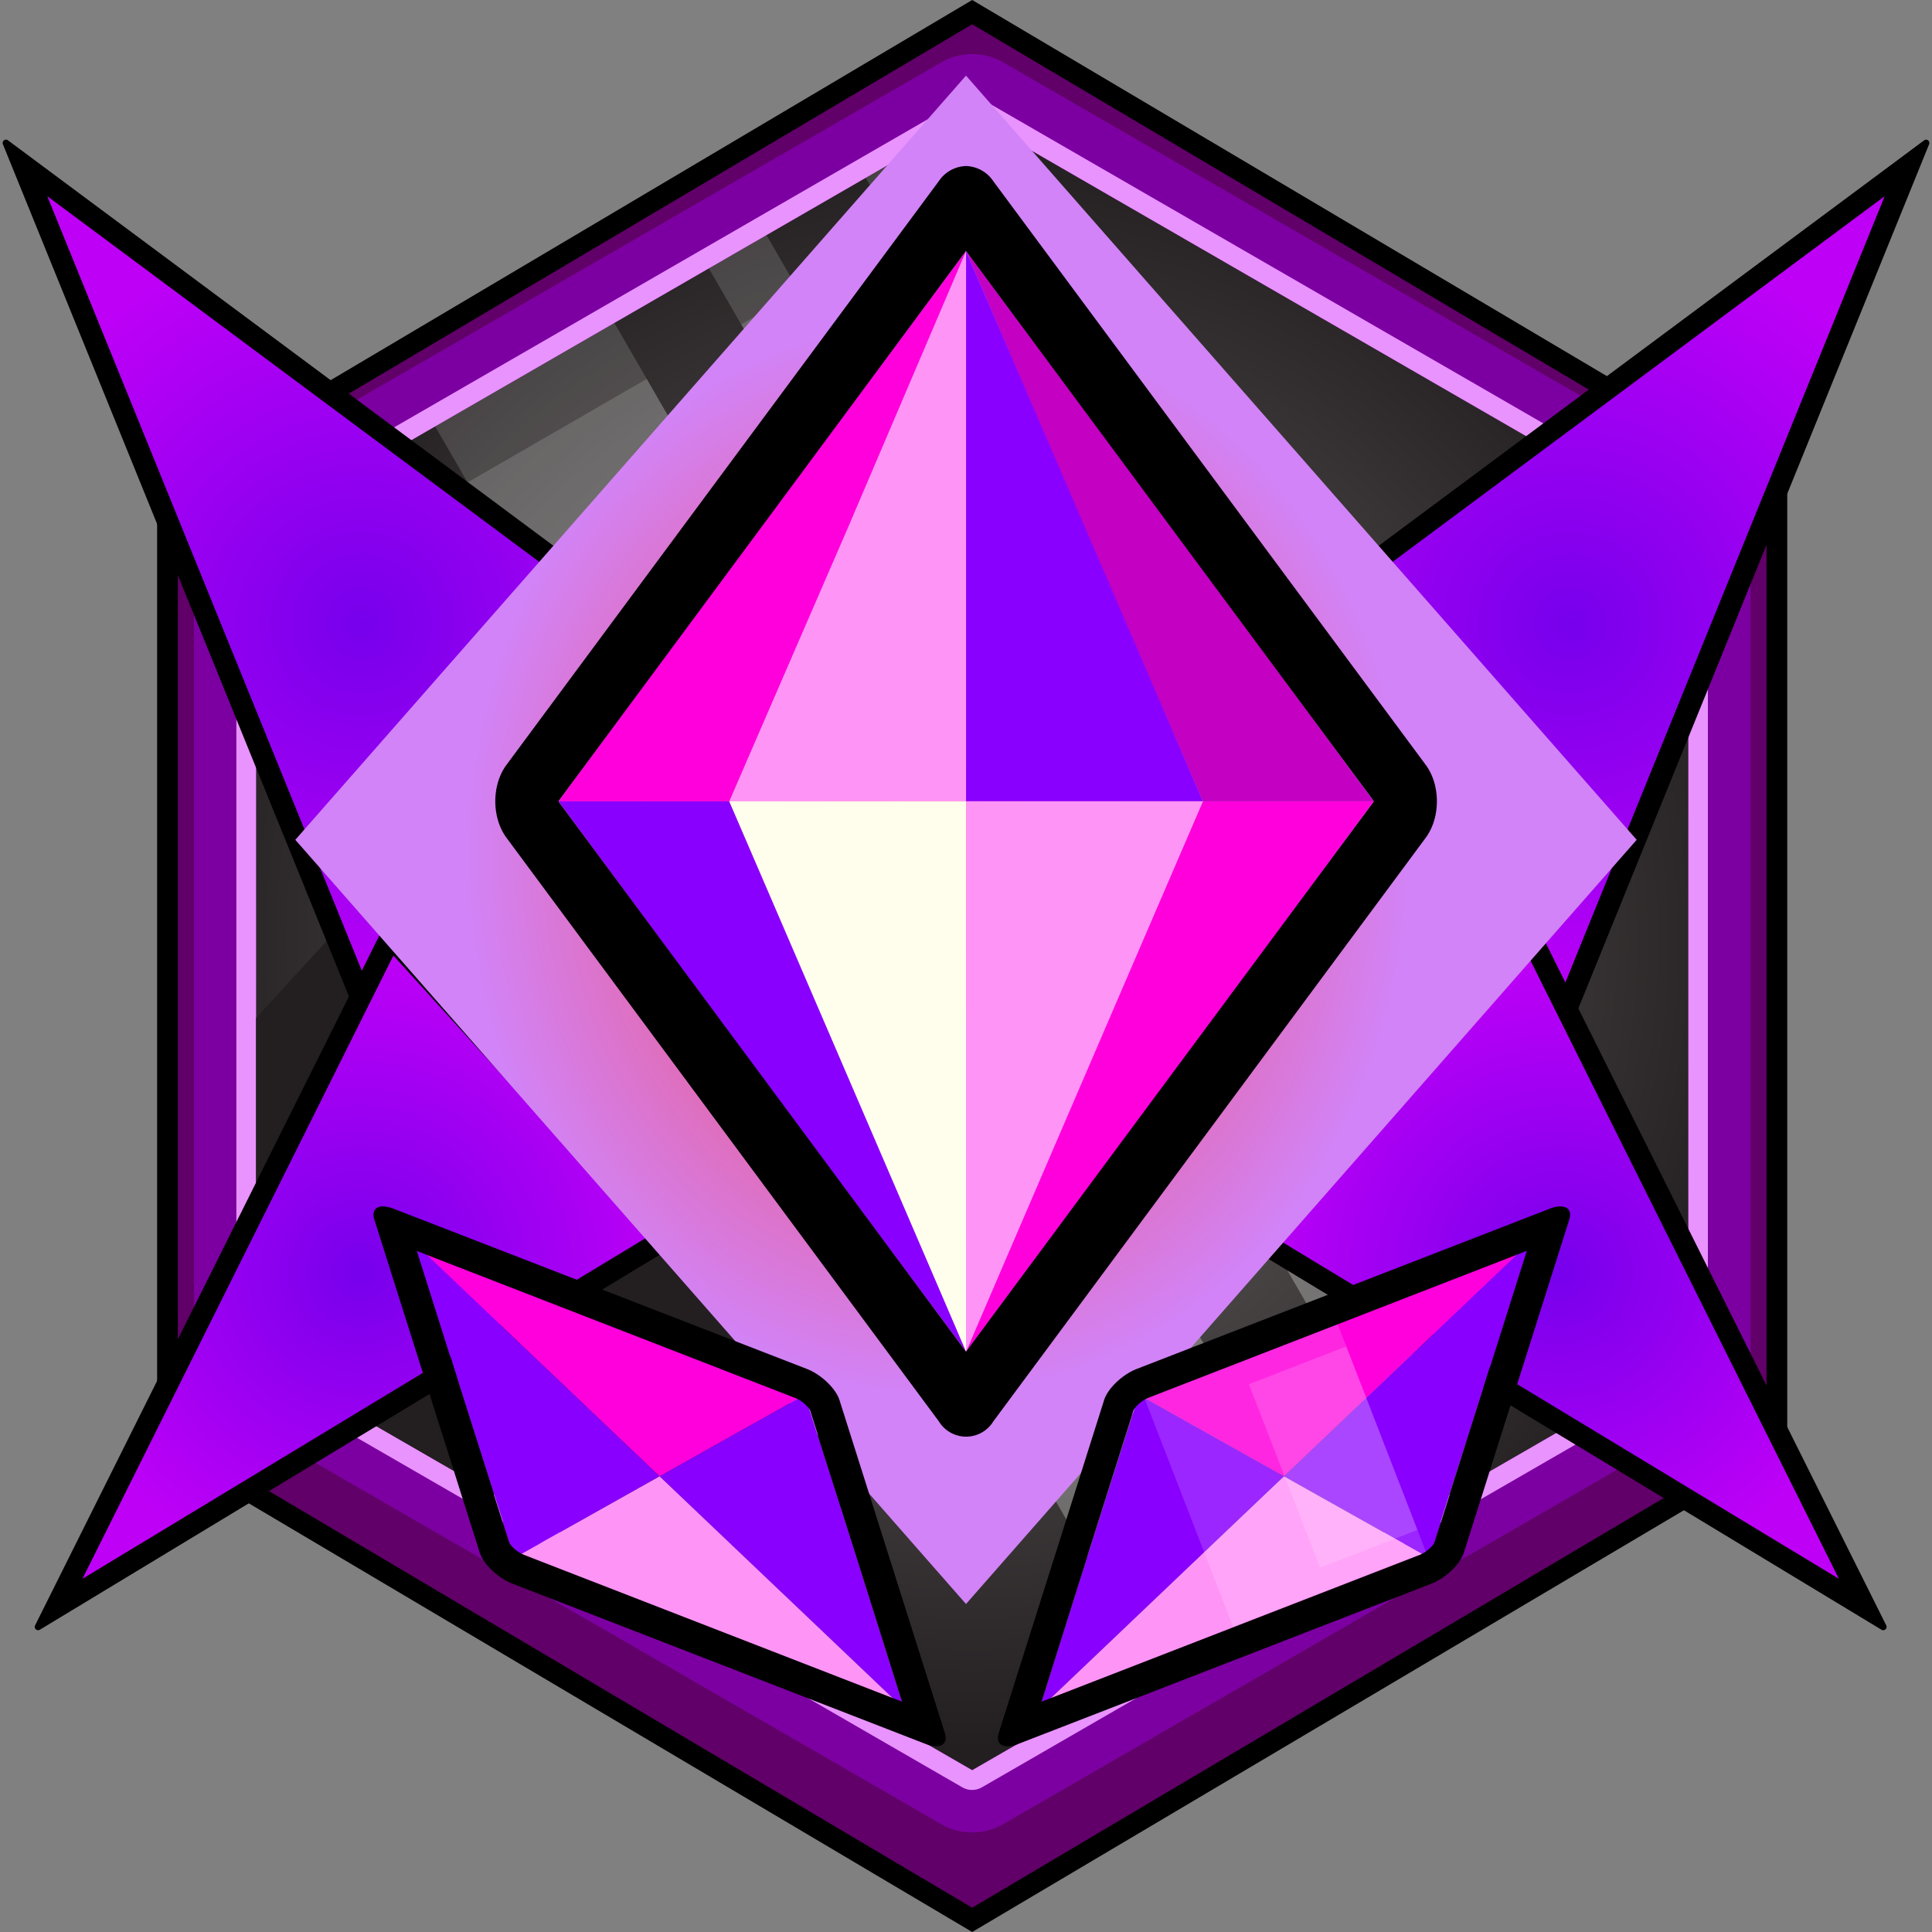 <svg id="Layer_1" data-name="Layer 1" xmlns="http://www.w3.org/2000/svg" xmlns:xlink="http://www.w3.org/1999/xlink" viewBox="0 0 512 512"><rect x="0" y="0" width="512" height="512" fill="#808080" stroke="none"/><defs><style>.cls-1{fill:#600068;}.cls-2{fill:url(#radial-gradient);}.cls-3{fill:#7c00a1;}.cls-4{fill:#e993ff;}.cls-5{opacity:0.15;}.cls-6{fill:#fff;}.cls-7{fill:#231f20;}.cls-8{fill:url(#radial-gradient-2);}.cls-9{fill:url(#radial-gradient-3);}.cls-10{fill:url(#radial-gradient-4);}.cls-11{fill:url(#radial-gradient-5);}.cls-12{fill:url(#radial-gradient-6);}.cls-13{fill:#ff94f7;}.cls-14{fill:#f0d;}.cls-15{fill:#8a00ff;}.cls-16{fill:#c400c2;}.cls-17{fill:#fffeed;}</style><radialGradient id="radial-gradient" cx="257.64" cy="249.98" r="213.22" gradientUnits="userSpaceOnUse"><stop offset="0" stop-color="#716d6d"/><stop offset="1" stop-color="#231f20"/></radialGradient><radialGradient id="radial-gradient-2" cx="416.04" cy="165.26" r="106.93" gradientUnits="userSpaceOnUse"><stop offset="0" stop-color="#7700ec"/><stop offset="1" stop-color="#bf00f7"/></radialGradient><radialGradient id="radial-gradient-3" cx="95.95" cy="165.26" r="106.93" xlink:href="#radial-gradient-2"/><radialGradient id="radial-gradient-4" cx="413.58" cy="337.08" r="84.88" xlink:href="#radial-gradient-2"/><radialGradient id="radial-gradient-5" cx="95.6" cy="337.08" r="84.88" xlink:href="#radial-gradient-2"/><radialGradient id="radial-gradient-6" cx="-7.94" cy="-2250.82" r="157.74" gradientTransform="matrix(0.56, 0.64, -0.56, 0.64, -1007.6, 1672.53)" gradientUnits="userSpaceOnUse"><stop offset="0" stop-color="#f94447"/><stop offset="1" stop-color="#d283f7"/></radialGradient></defs><polygon class="cls-1" points="44.37 382.43 44.37 129.57 257.64 3.21 470.92 129.57 470.92 382.43 257.64 508.79 44.37 382.43"/><path d="M257.64,6.43,468.15,131.15v249.7L257.64,505.57,47.14,380.85V131.15L257.64,6.43m0-6.43-216,128V384l216,128,216-128V128L257.64,0Z"/><path class="cls-2" d="M257.64,477.37a8.22,8.22,0,0,1-4.12-1.11L63.74,366.69a8.26,8.26,0,0,1-4.13-7.14V140.41a8.27,8.27,0,0,1,4.13-7.15L253.52,23.69a8.28,8.28,0,0,1,8.25,0L451.55,133.26a8.26,8.26,0,0,1,4.12,7.15V359.55a8.25,8.25,0,0,1-4.12,7.14L261.77,476.26A8.23,8.23,0,0,1,257.64,477.37Z"/><path class="cls-3" d="M257.64,30.83,447.43,140.4V359.55L257.64,469.12,67.86,359.55V140.4L257.64,30.83m0-16.49a16.51,16.51,0,0,0-8.24,2.21L59.61,126.12a16.5,16.5,0,0,0-8.24,14.28V359.55a16.48,16.48,0,0,0,8.24,14.28L249.4,483.4a16.49,16.49,0,0,0,16.49,0L455.67,373.83a16.47,16.47,0,0,0,8.25-14.28V140.4a16.48,16.48,0,0,0-8.25-14.28L265.89,16.55a16.52,16.52,0,0,0-8.25-2.21Z"/><path class="cls-4" d="M257.64,30.83,447.43,140.4V359.55L257.64,469.12,67.86,359.55V140.4L257.64,30.83m0-5.22a5.19,5.19,0,0,0-2.61.7L65.25,135.88a5.21,5.21,0,0,0-2.61,4.52V359.55a5.2,5.2,0,0,0,2.61,4.52L255,473.65a5.23,5.23,0,0,0,5.23,0L450,364.07a5.2,5.2,0,0,0,2.61-4.52V140.4a5.21,5.21,0,0,0-2.61-4.52L260.26,26.31a5.2,5.2,0,0,0-2.62-.7Z"/><g class="cls-5"><rect class="cls-6" x="206.55" y="73.86" width="54.83" height="379.57" transform="translate(-100.48 152.3) rotate(-30)"/></g><path class="cls-7" d="M198.15,434.76,67.86,359.55V269.77l59.68-65.09,126,150.45Z"/><g class="cls-5"><rect class="cls-6" x="281.56" y="41.29" width="17.64" height="379.57" transform="translate(-76.63 176.15) rotate(-30)"/></g><g class="cls-5"><rect class="cls-6" x="323.12" y="17.3" width="17.64" height="379.57" transform="translate(-59.07 193.71) rotate(-30)"/></g><g class="cls-5"><rect class="cls-6" x="206.7" y="90.96" width="54.83" height="345.83" transform="translate(-100.57 152.41) rotate(-30)"/></g><g class="cls-5"><rect class="cls-6" x="281.71" y="58.39" width="17.64" height="345.83" transform="translate(-76.73 176.25) rotate(-30)"/></g><g class="cls-5"><rect class="cls-6" x="323.27" y="34.4" width="17.64" height="345.83" transform="translate(-59.16 193.82) rotate(-30)"/></g><polygon class="cls-8" points="326.15 177.27 505.94 43.67 407.17 286.86 326.15 177.27"/><path d="M513.29,41.76h0M499.46,52l-93,229-76.3-103.21L499.46,52m11-15a.91.91,0,0,0-.53.18l-187,139a.88.88,0,0,0-.18,1.23l84.27,114a.88.88,0,0,0,.71.35.87.87,0,0,0,.82-.55L511.23,38.23a.89.89,0,0,0-.82-1.23Z"/><polygon class="cls-9" points="6.06 43.67 185.85 177.27 104.83 286.86 6.06 43.67"/><path d="M12.54,52,181.86,177.86l-76.3,103.21-93-229M1.59,37a.89.89,0,0,0-.82,1.23l102.74,253a.87.87,0,0,0,.82.55.88.88,0,0,0,.71-.35l84.27-114a.88.88,0,0,0-.18-1.23l-187-139A.91.91,0,0,0,1.59,37Z"/><polygon class="cls-10" points="332.88 328.31 405.61 248.23 494.28 425.94 332.88 328.31"/><path d="M409.66,248h0m-4.74,5.21L487.33,418.4l-150-90.74,67.6-74.43m1.17-9.34a.87.87,0,0,0-.66.29l-76.27,84a.88.88,0,0,0,.2,1.35L498.62,431.9a.89.89,0,0,0,1.25-1.16l-93-186.36a.87.87,0,0,0-.79-.49Z"/><polygon class="cls-11" points="103.57 248.23 176.3 328.31 14.9 425.94 103.57 248.23"/><path d="M107.4,246.93h0m-3.14,6.3,67.59,74.43-150,90.74,82.41-165.17m-1.17-9.34a.87.87,0,0,0-.79.49l-93,186.36a.89.89,0,0,0,1.25,1.16L179.82,329.51a.88.88,0,0,0,.2-1.35l-76.28-84a.85.85,0,0,0-.65-.29Z"/><polygon class="cls-12" points="256 425.08 78.26 222.56 256 20.04 433.74 222.56 256 425.08"/><polyline class="cls-13" points="256.02 212.35 193.26 212.35 224.64 139.45 256.02 66.56"/><polygon class="cls-14" points="256.05 358.15 310.42 285.05 364.04 212.35 342.44 212.35 318.8 212.35 287.17 285.25 256.05 358.15"/><polygon class="cls-15" points="256 358.15 201.63 285.05 148.01 212.35 169.61 212.35 193.25 212.35 224.88 285.25 256 358.15"/><polygon class="cls-16" points="256.05 66.56 310.42 139.65 364.04 212.35 342.44 212.35 318.8 212.35 287.17 139.45 256.05 66.56"/><polygon class="cls-14" points="256 66.56 201.63 139.65 148.01 212.35 169.61 212.35 193.25 212.35 224.88 139.45 256 66.56"/><polyline class="cls-15" points="256.02 212.35 318.79 212.35 287.41 139.45 256.02 66.56"/><polyline class="cls-17" points="256.02 212.35 193.26 212.35 224.64 285.25 256.02 358.15"/><polyline class="cls-13" points="256.02 212.35 318.79 212.35 287.41 285.25 256.02 358.15"/><path d="M256,66.5,364,212.2a1.61,1.61,0,0,1,0,.31L256,358.21,148.08,212.51a1.61,1.61,0,0,1,0-.31L256,66.5M256,44a9,9,0,0,0-7.2,4L134.26,202.64c-4,5.36-4,14.06,0,19.43L248.83,376.71a8.45,8.45,0,0,0,14.39,0L377.79,222.07c4-5.37,4-14.07,0-19.43L263.22,48A9,9,0,0,0,256,44Z"/><polygon class="cls-14" points="400.92 331.95 405.06 329.61 353.22 349.65 301.82 369.67 309.52 373.99 317.93 378.71 318.54 378.37 317.93 378.71 340.27 391.25 405.07 329.61 400.92 331.95"/><polygon class="cls-15" points="403.05 333.14 405.07 329.61 340.27 391.25 362.62 403.8 362.92 403.26 362.62 403.8 371.03 408.52 378.73 412.84 391.95 371.39 405.07 329.62 403.05 333.14"/><polygon class="cls-15" points="340.27 391.25 317.93 378.71 317.63 379.24 317.93 378.71 309.52 373.99 301.82 369.67 288.6 411.12 275.47 452.89 277.5 449.37 275.48 452.89 340.27 391.25"/><polygon class="cls-13" points="371.03 408.52 362.62 403.8 362.01 404.14 362.62 403.8 340.27 391.25 275.48 452.89 279.63 450.56 275.49 452.9 327.33 432.86 378.73 412.84 371.03 408.52"/><path d="M404.62,331.52l-24.49,77.37a9,9,0,0,1-3.8,3.14L275.92,451l24.49-77.37a9,9,0,0,1,3.81-3.14l100.4-39m8.94-11.8a8.07,8.07,0,0,0-2.81.61l-109.5,42.48c-3.8,1.48-7.67,5.16-8.64,8.22L264.67,459.3c-.69,2.2.3,3.49,2.32,3.49a8.07,8.07,0,0,0,2.81-.61L379.3,419.7c3.8-1.48,7.67-5.16,8.64-8.22l27.93-88.27c.7-2.21-.29-3.49-2.31-3.49Z"/><g class="cls-5"><rect class="cls-6" x="313.23" y="358.65" width="54.83" height="64.72" transform="translate(-118.31 149.58) rotate(-21.19)"/></g><g class="cls-5"><rect class="cls-6" x="339.47" y="360.05" width="27.69" height="52.15" transform="translate(-115.69 153.83) rotate(-21.19)"/></g><polygon class="cls-14" points="114.16 331.95 110.01 329.61 161.85 349.65 213.25 369.67 205.56 373.99 197.14 378.71 196.53 378.37 197.14 378.71 174.8 391.25 110 329.61 114.16 331.95"/><polygon class="cls-15" points="112.02 333.14 110 329.61 174.8 391.25 152.45 403.8 152.15 403.26 152.45 403.8 144.04 408.52 136.35 412.84 123.13 371.39 110 329.62 112.02 333.14"/><polygon class="cls-15" points="174.8 391.25 197.14 378.71 197.44 379.24 197.14 378.71 205.56 373.99 213.25 369.67 226.47 411.12 239.6 452.89 237.57 449.37 239.59 452.89 174.8 391.25"/><polygon class="cls-13" points="144.04 408.52 152.45 403.8 153.06 404.14 152.45 403.8 174.8 391.25 239.59 452.89 235.44 450.56 239.58 452.9 187.74 432.86 136.35 412.84 144.04 408.52"/><path d="M110.45,331.52l100.4,39a8.93,8.93,0,0,1,3.81,3.14L239.15,451,138.74,412a9,9,0,0,1-3.8-3.14l-24.49-77.37m-8.94-11.8c-2,0-3,1.28-2.31,3.49l27.93,88.27c1,3.06,4.84,6.74,8.64,8.22l109.5,42.48a8.07,8.07,0,0,0,2.81.61c2,0,3-1.29,2.32-3.49L222.46,371c-1-3.06-4.83-6.74-8.63-8.22L104.32,320.33a8,8,0,0,0-2.81-.61Z"/></svg>